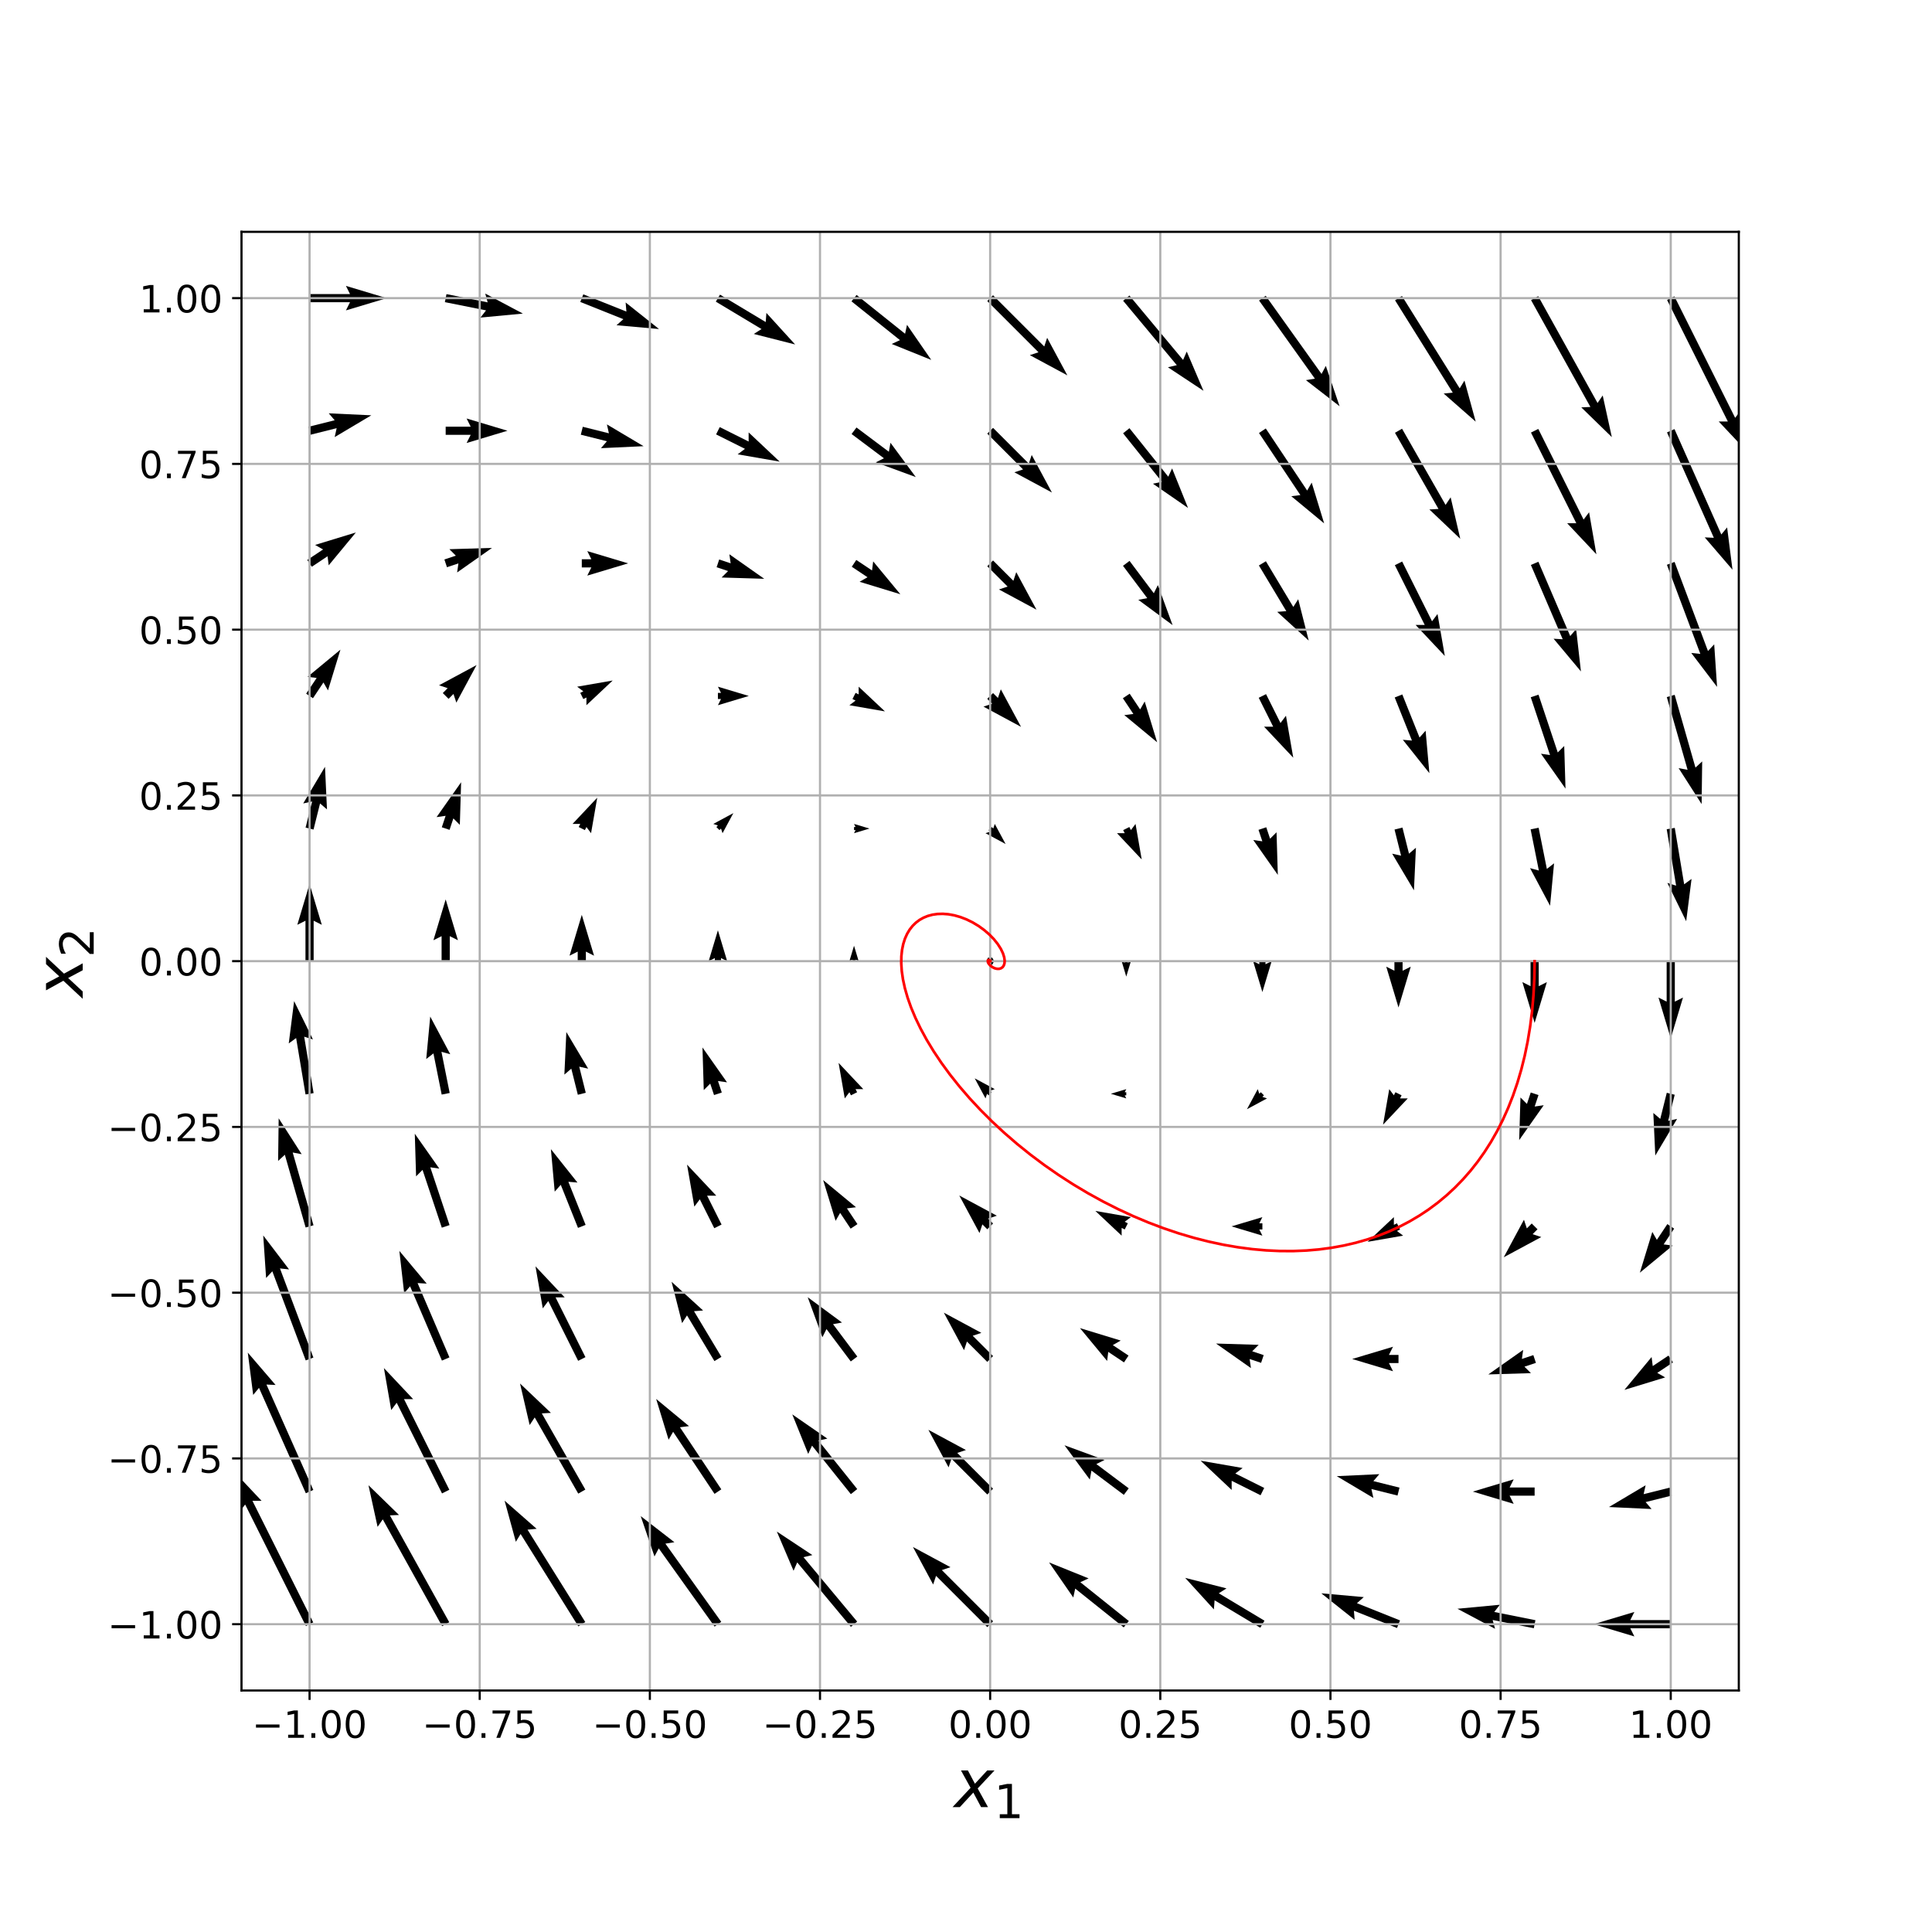 <?xml version="1.0" encoding="utf-8" standalone="no"?>
<!DOCTYPE svg PUBLIC "-//W3C//DTD SVG 1.1//EN"
  "http://www.w3.org/Graphics/SVG/1.1/DTD/svg11.dtd">
<!-- Created with matplotlib (http://matplotlib.org/) -->
<svg height="720pt" version="1.1" viewBox="0 0 720 720" width="720pt" xmlns="http://www.w3.org/2000/svg" xmlns:xlink="http://www.w3.org/1999/xlink">
 <defs>
  <style type="text/css">
*{stroke-linecap:butt;stroke-linejoin:round;}
  </style>
 </defs>
 <g id="figure_1">
  <g id="patch_1">
   <path d="M 0 720 
L 720 720 
L 720 0 
L 0 0 
z
" style="fill:#ffffff;"/>
  </g>
  <g id="axes_1">
   <g id="patch_2">
    <path d="M 90 630 
L 648 630 
L 648 86.4 
L 90 86.4 
z
" style="fill:#ffffff;"/>
   </g>
   <g id="Quiver_1">
    <path clip-path="url(#p0090ec53e7)" d="M 164.761 606.03 
L 142.64 566.212 
L 140.718 569.021 
L 137.318 553.5 
L 148.7 564.586 
L 145.3 564.734 
L 167.421 604.552 
L 164.761 606.03 
"/>
    <path clip-path="url(#p0090ec53e7)" d="M 164.73 556.553 
L 147.837 522.768 
L 145.795 525.49 
L 143.073 509.837 
L 153.962 521.406 
L 150.559 521.406 
L 167.452 555.192 
L 164.73 556.553 
"/>
    <path clip-path="url(#p0090ec53e7)" d="M 164.692 507.054 
L 152.824 479.361 
L 150.626 481.959 
L 148.827 466.173 
L 159.018 478.362 
L 155.621 478.162 
L 167.49 505.855 
L 164.692 507.054 
"/>
    <path clip-path="url(#p0090ec53e7)" d="M 164.647 457.518 
L 157.469 435.984 
L 155.063 438.39 
L 154.582 422.509 
L 163.725 435.503 
L 160.357 435.022 
L 167.535 456.555 
L 164.647 457.518 
"/>
    <path clip-path="url(#p0090ec53e7)" d="M 164.599 407.917 
L 161.53 392.574 
L 158.844 394.664 
L 160.336 378.846 
L 167.798 392.873 
L 164.515 391.978 
L 167.583 407.32 
L 164.599 407.917 
"/>
    <path clip-path="url(#p0090ec53e7)" d="M 164.569 358.2 
L 164.569 348.878 
L 161.525 350.4 
L 166.091 335.182 
L 170.656 350.4 
L 167.613 348.878 
L 167.613 358.2 
L 164.569 358.2 
"/>
    <path clip-path="url(#p0090ec53e7)" d="M 164.647 308.301 
L 166.071 304.031 
L 162.702 304.512 
L 171.845 291.518 
L 171.364 307.399 
L 168.958 304.993 
L 167.535 309.263 
L 164.647 308.301 
"/>
    <path clip-path="url(#p0090ec53e7)" d="M 165.015 258.288 
L 166.839 256.463 
L 163.611 255.387 
L 177.6 247.855 
L 170.067 261.844 
L 168.991 258.615 
L 167.167 260.44 
L 165.015 258.288 
"/>
    <path clip-path="url(#p0090ec53e7)" d="M 165.61 208.502 
L 169.88 207.078 
L 167.473 204.672 
L 183.354 204.191 
L 170.361 213.335 
L 170.842 209.966 
L 166.572 211.389 
L 165.61 208.502 
"/>
    <path clip-path="url(#p0090ec53e7)" d="M 166.091 159.005 
L 175.413 159.005 
L 173.891 155.962 
L 189.109 160.527 
L 173.891 165.093 
L 175.413 162.049 
L 166.091 162.049 
L 166.091 159.005 
"/>
    <path clip-path="url(#p0090ec53e7)" d="M 166.389 109.617 
L 181.732 112.685 
L 180.836 109.402 
L 194.863 116.864 
L 179.045 118.356 
L 181.135 115.67 
L 165.792 112.601 
L 166.389 109.617 
"/>
    <path clip-path="url(#p0090ec53e7)" d="M 215.528 606.097 
L 194.014 571.676 
L 192.24 574.579 
L 188.046 559.255 
L 199.983 569.74 
L 196.595 570.063 
L 218.109 604.484 
L 215.528 606.097 
"/>
    <path clip-path="url(#p0090ec53e7)" d="M 215.497 556.628 
L 199.274 528.238 
L 197.387 531.069 
L 193.8 515.591 
L 205.314 526.539 
L 201.917 526.728 
L 218.139 555.118 
L 215.497 556.628 
"/>
    <path clip-path="url(#p0090ec53e7)" d="M 215.457 507.135 
L 204.319 484.858 
L 202.277 487.581 
L 199.555 471.927 
L 210.444 483.497 
L 207.041 483.497 
L 218.179 505.774 
L 215.457 507.135 
"/>
    <path clip-path="url(#p0090ec53e7)" d="M 215.405 457.602 
L 208.983 441.546 
L 206.722 444.089 
L 205.309 428.264 
L 215.2 440.698 
L 211.809 440.415 
L 218.231 456.471 
L 215.405 457.602 
"/>
    <path clip-path="url(#p0090ec53e7)" d="M 215.342 407.987 
L 212.909 398.257 
L 210.325 400.471 
L 211.064 384.6 
L 219.184 398.257 
L 215.862 397.518 
L 218.295 407.249 
L 215.342 407.987 
"/>
    <path clip-path="url(#p0090ec53e7)" d="M 215.296 358.2 
L 215.296 354.633 
L 212.253 356.155 
L 216.818 340.936 
L 221.384 356.155 
L 218.34 354.633 
L 218.34 358.2 
L 215.296 358.2 
"/>
    <path clip-path="url(#p0090ec53e7)" d="M 215.667 308.206 
L 216.243 307.055 
L 213.365 307.055 
L 222.573 297.273 
L 220.271 310.508 
L 218.545 308.206 
L 217.969 309.357 
L 215.667 308.206 
"/>
    <path clip-path="url(#p0090ec53e7)" d="M 216.243 258.213 
L 217.394 257.637 
L 215.092 255.911 
L 228.327 253.609 
L 218.545 262.816 
L 218.545 259.939 
L 217.394 260.515 
L 216.243 258.213 
"/>
    <path clip-path="url(#p0090ec53e7)" d="M 216.818 208.424 
L 220.385 208.424 
L 218.864 205.38 
L 234.082 209.945 
L 218.864 214.511 
L 220.385 211.467 
L 216.818 211.467 
L 216.818 208.424 
"/>
    <path clip-path="url(#p0090ec53e7)" d="M 217.187 159.051 
L 226.918 161.484 
L 226.18 158.162 
L 239.836 166.282 
L 223.965 167.02 
L 226.18 164.436 
L 216.449 162.004 
L 217.187 159.051 
"/>
    <path clip-path="url(#p0090ec53e7)" d="M 217.383 109.696 
L 233.439 116.118 
L 233.157 112.727 
L 245.591 122.618 
L 229.765 121.205 
L 232.309 118.944 
L 216.253 112.522 
L 217.383 109.696 
"/>
    <path clip-path="url(#p0090ec53e7)" d="M 266.307 606.175 
L 245.495 577.039 
L 243.903 580.046 
L 238.773 565.009 
L 251.333 574.739 
L 247.972 575.27 
L 268.784 604.406 
L 266.307 606.175 
"/>
    <path clip-path="url(#p0090ec53e7)" d="M 266.279 556.717 
L 250.859 533.586 
L 249.17 536.54 
L 244.527 521.346 
L 256.768 531.475 
L 253.391 531.898 
L 268.812 555.029 
L 266.279 556.717 
"/>
    <path clip-path="url(#p0090ec53e7)" d="M 266.241 507.238 
L 256.024 490.209 
L 254.197 493.08 
L 250.282 477.682 
L 262.026 488.383 
L 258.634 488.644 
L 268.85 505.672 
L 266.241 507.238 
"/>
    <path clip-path="url(#p0090ec53e7)" d="M 266.184 457.717 
L 260.8 446.949 
L 258.759 449.672 
L 256.036 434.018 
L 266.926 445.588 
L 263.523 445.588 
L 268.907 456.356 
L 266.184 457.717 
"/>
    <path clip-path="url(#p0090ec53e7)" d="M 266.102 408.099 
L 264.678 403.829 
L 262.272 406.236 
L 261.791 390.355 
L 270.935 403.348 
L 267.566 402.867 
L 268.989 407.137 
L 266.102 408.099 
"/>
    <path clip-path="url(#p0090ec53e7)" d="M 266.395 358.2 
L 266.395 357.049 
L 264.093 358.2 
L 267.545 346.691 
L 270.998 358.2 
L 268.696 357.049 
L 268.696 358.2 
L 266.395 358.2 
"/>
    <path clip-path="url(#p0090ec53e7)" d="M 266.97 308.206 
L 267.545 307.631 
L 265.819 307.055 
L 273.3 303.027 
L 269.272 310.508 
L 268.696 308.782 
L 268.121 309.357 
L 266.97 308.206 
"/>
    <path clip-path="url(#p0090ec53e7)" d="M 267.545 258.213 
L 268.696 258.213 
L 267.545 255.911 
L 279.054 259.364 
L 267.545 262.816 
L 268.696 260.515 
L 267.545 260.515 
L 267.545 258.213 
"/>
    <path clip-path="url(#p0090ec53e7)" d="M 268.027 208.502 
L 272.297 209.925 
L 271.815 206.556 
L 284.809 215.7 
L 268.928 215.219 
L 271.334 212.813 
L 267.064 211.389 
L 268.027 208.502 
"/>
    <path clip-path="url(#p0090ec53e7)" d="M 268.226 159.166 
L 278.994 164.55 
L 278.994 161.147 
L 290.564 172.036 
L 274.91 169.314 
L 277.633 167.272 
L 266.865 161.888 
L 268.226 159.166 
"/>
    <path clip-path="url(#p0090ec53e7)" d="M 268.328 109.804 
L 285.356 120.021 
L 285.617 116.628 
L 296.318 128.373 
L 280.92 124.458 
L 283.791 122.631 
L 266.762 112.414 
L 268.328 109.804 
"/>
    <path clip-path="url(#p0090ec53e7)" d="M 317.104 606.265 
L 297.099 582.26 
L 295.735 585.377 
L 289.5 570.764 
L 302.75 579.532 
L 299.437 580.311 
L 319.442 604.317 
L 317.104 606.265 
"/>
    <path clip-path="url(#p0090ec53e7)" d="M 317.084 556.823 
L 302.622 538.746 
L 301.196 541.836 
L 295.255 527.1 
L 308.326 536.132 
L 304.999 536.845 
L 319.461 554.922 
L 317.084 556.823 
"/>
    <path clip-path="url(#p0090ec53e7)" d="M 317.055 507.368 
L 308.01 495.307 
L 306.488 498.35 
L 301.009 483.436 
L 313.792 492.872 
L 310.444 493.48 
L 319.49 505.541 
L 317.055 507.368 
"/>
    <path clip-path="url(#p0090ec53e7)" d="M 317.006 457.881 
L 313.095 452.013 
L 311.407 454.968 
L 306.764 439.773 
L 319.004 449.903 
L 315.627 450.325 
L 319.539 456.192 
L 317.006 457.881 
"/>
    <path clip-path="url(#p0090ec53e7)" d="M 317.122 408.194 
L 316.546 407.043 
L 314.82 409.345 
L 312.518 396.109 
L 321.725 405.892 
L 318.848 405.892 
L 319.424 407.043 
L 317.122 408.194 
"/>
    <path clip-path="url(#p0090ec53e7)" d="M 317.697 358.2 
L 317.697 357.625 
L 316.546 358.2 
L 318.273 352.445 
L 319.999 358.2 
L 318.848 357.625 
L 318.848 358.2 
L 317.697 358.2 
"/>
    <path clip-path="url(#p0090ec53e7)" d="M 318.273 308.206 
L 318.848 308.206 
L 318.273 307.055 
L 324.027 308.782 
L 318.273 310.508 
L 318.848 309.357 
L 318.273 309.357 
L 318.273 308.206 
"/>
    <path clip-path="url(#p0090ec53e7)" d="M 318.848 258.213 
L 319.999 258.788 
L 319.999 255.911 
L 329.782 265.118 
L 316.546 262.816 
L 318.848 261.09 
L 317.697 260.515 
L 318.848 258.213 
"/>
    <path clip-path="url(#p0090ec53e7)" d="M 319.117 208.679 
L 324.984 212.591 
L 325.406 209.214 
L 335.536 221.454 
L 320.342 216.812 
L 323.296 215.123 
L 317.429 211.212 
L 319.117 208.679 
"/>
    <path clip-path="url(#p0090ec53e7)" d="M 319.186 159.31 
L 331.247 168.356 
L 331.856 165.008 
L 341.291 177.791 
L 326.377 172.312 
L 329.421 170.79 
L 317.36 161.745 
L 319.186 159.31 
"/>
    <path clip-path="url(#p0090ec53e7)" d="M 319.223 109.921 
L 337.301 124.383 
L 338.014 121.055 
L 347.045 134.127 
L 332.31 128.185 
L 335.4 126.759 
L 317.322 112.297 
L 319.223 109.921 
"/>
    <path clip-path="url(#p0090ec53e7)" d="M 367.924 606.367 
L 348.836 587.279 
L 347.76 590.507 
L 340.227 576.518 
L 354.217 584.051 
L 350.988 585.127 
L 370.076 604.215 
L 367.924 606.367 
"/>
    <path clip-path="url(#p0090ec53e7)" d="M 367.924 556.949 
L 354.591 543.616 
L 353.515 546.844 
L 345.982 532.855 
L 359.971 540.387 
L 356.743 541.463 
L 370.076 554.797 
L 367.924 556.949 
"/>
    <path clip-path="url(#p0090ec53e7)" d="M 367.924 507.531 
L 360.345 499.952 
L 359.269 503.18 
L 351.736 489.191 
L 365.726 496.724 
L 362.497 497.8 
L 370.076 505.378 
L 367.924 507.531 
"/>
    <path clip-path="url(#p0090ec53e7)" d="M 367.924 458.112 
L 366.1 456.288 
L 365.024 459.516 
L 357.491 445.527 
L 371.48 453.06 
L 368.252 454.136 
L 370.076 455.96 
L 367.924 458.112 
"/>
    <path clip-path="url(#p0090ec53e7)" d="M 368.425 408.194 
L 367.849 407.618 
L 367.274 409.345 
L 363.245 401.864 
L 370.726 405.892 
L 369 406.467 
L 369.575 407.043 
L 368.425 408.194 
"/>
    <path clip-path="url(#p0090ec53e7)" d="M 370.522 358.2 
L 369.761 356.882 
L 368.239 356.882 
L 367.478 358.2 
L 368.239 359.518 
L 369.761 359.518 
L 370.522 358.2 
L 369.761 356.882 
"/>
    <path clip-path="url(#p0090ec53e7)" d="M 369.575 308.206 
L 370.151 308.782 
L 370.726 307.055 
L 374.755 314.536 
L 367.274 310.508 
L 369 309.933 
L 368.425 309.357 
L 369.575 308.206 
"/>
    <path clip-path="url(#p0090ec53e7)" d="M 370.076 258.288 
L 371.9 260.112 
L 372.976 256.884 
L 380.509 270.873 
L 366.52 263.34 
L 369.748 262.264 
L 367.924 260.44 
L 370.076 258.288 
"/>
    <path clip-path="url(#p0090ec53e7)" d="M 370.076 208.869 
L 377.655 216.448 
L 378.731 213.22 
L 386.264 227.209 
L 372.274 219.676 
L 375.503 218.6 
L 367.924 211.022 
L 370.076 208.869 
"/>
    <path clip-path="url(#p0090ec53e7)" d="M 370.076 159.451 
L 383.409 172.784 
L 384.485 169.556 
L 392.018 183.545 
L 378.029 176.013 
L 381.257 174.937 
L 367.924 161.603 
L 370.076 159.451 
"/>
    <path clip-path="url(#p0090ec53e7)" d="M 370.076 110.033 
L 389.164 129.121 
L 390.24 125.893 
L 397.773 139.882 
L 383.783 132.349 
L 387.012 131.273 
L 367.924 112.185 
L 370.076 110.033 
"/>
    <path clip-path="url(#p0090ec53e7)" d="M 418.777 606.479 
L 400.699 592.017 
L 399.986 595.345 
L 390.955 582.273 
L 405.69 588.215 
L 402.6 589.641 
L 420.678 604.103 
L 418.777 606.479 
"/>
    <path clip-path="url(#p0090ec53e7)" d="M 418.814 557.09 
L 406.753 548.044 
L 406.144 551.392 
L 396.709 538.609 
L 411.623 544.088 
L 408.579 545.61 
L 420.64 554.655 
L 418.814 557.09 
"/>
    <path clip-path="url(#p0090ec53e7)" d="M 418.883 507.721 
L 413.016 503.809 
L 412.594 507.186 
L 402.464 494.946 
L 417.658 499.588 
L 414.704 501.277 
L 420.571 505.188 
L 418.883 507.721 
"/>
    <path clip-path="url(#p0090ec53e7)" d="M 419.152 458.187 
L 418.001 457.612 
L 418.001 460.489 
L 408.218 451.282 
L 421.454 453.584 
L 419.152 455.31 
L 420.303 455.885 
L 419.152 458.187 
"/>
    <path clip-path="url(#p0090ec53e7)" d="M 419.727 408.194 
L 419.152 408.194 
L 419.727 409.345 
L 413.973 407.618 
L 419.727 405.892 
L 419.152 407.043 
L 419.727 407.043 
L 419.727 408.194 
"/>
    <path clip-path="url(#p0090ec53e7)" d="M 420.303 358.2 
L 420.303 358.775 
L 421.454 358.2 
L 419.727 363.955 
L 418.001 358.2 
L 419.152 358.775 
L 419.152 358.2 
L 420.303 358.2 
"/>
    <path clip-path="url(#p0090ec53e7)" d="M 420.878 308.206 
L 421.454 309.357 
L 423.18 307.055 
L 425.482 320.291 
L 416.275 310.508 
L 419.152 310.508 
L 418.576 309.357 
L 420.878 308.206 
"/>
    <path clip-path="url(#p0090ec53e7)" d="M 420.994 258.519 
L 424.905 264.387 
L 426.593 261.432 
L 431.236 276.627 
L 418.996 266.497 
L 422.373 266.075 
L 418.461 260.208 
L 420.994 258.519 
"/>
    <path clip-path="url(#p0090ec53e7)" d="M 420.945 209.032 
L 429.99 221.093 
L 431.512 218.05 
L 436.991 232.964 
L 424.208 223.528 
L 427.556 222.92 
L 418.51 210.859 
L 420.945 209.032 
"/>
    <path clip-path="url(#p0090ec53e7)" d="M 420.916 159.577 
L 435.378 177.654 
L 436.804 174.564 
L 442.745 189.3 
L 429.674 180.268 
L 433.001 179.555 
L 418.539 161.478 
L 420.916 159.577 
"/>
    <path clip-path="url(#p0090ec53e7)" d="M 420.896 110.135 
L 440.901 134.14 
L 442.265 131.023 
L 448.5 145.636 
L 435.25 136.868 
L 438.563 136.089 
L 418.558 112.083 
L 420.896 110.135 
"/>
    <path clip-path="url(#p0090ec53e7)" d="M 469.672 606.596 
L 452.644 596.379 
L 452.383 599.772 
L 441.682 588.027 
L 457.08 591.942 
L 454.209 593.769 
L 471.238 603.986 
L 469.672 606.596 
"/>
    <path clip-path="url(#p0090ec53e7)" d="M 469.774 557.234 
L 459.006 551.85 
L 459.006 555.253 
L 447.436 544.364 
L 463.09 547.086 
L 460.367 549.128 
L 471.135 554.512 
L 469.774 557.234 
"/>
    <path clip-path="url(#p0090ec53e7)" d="M 469.973 507.898 
L 465.703 506.475 
L 466.185 509.844 
L 453.191 500.7 
L 469.072 501.181 
L 466.666 503.587 
L 470.936 505.011 
L 469.973 507.898 
"/>
    <path clip-path="url(#p0090ec53e7)" d="M 470.455 458.187 
L 469.304 458.187 
L 470.455 460.489 
L 458.946 457.036 
L 470.455 453.584 
L 469.304 455.885 
L 470.455 455.885 
L 470.455 458.187 
"/>
    <path clip-path="url(#p0090ec53e7)" d="M 471.03 408.194 
L 470.455 408.769 
L 472.181 409.345 
L 464.7 413.373 
L 468.728 405.892 
L 469.304 407.618 
L 469.879 407.043 
L 471.03 408.194 
"/>
    <path clip-path="url(#p0090ec53e7)" d="M 471.605 358.2 
L 471.605 359.351 
L 473.907 358.2 
L 470.455 369.709 
L 467.002 358.2 
L 469.304 359.351 
L 469.304 358.2 
L 471.605 358.2 
"/>
    <path clip-path="url(#p0090ec53e7)" d="M 471.898 308.301 
L 473.322 312.571 
L 475.728 310.164 
L 476.209 326.045 
L 467.065 313.052 
L 470.434 313.533 
L 469.011 309.263 
L 471.898 308.301 
"/>
    <path clip-path="url(#p0090ec53e7)" d="M 471.816 258.683 
L 477.2 269.451 
L 479.241 266.728 
L 481.964 282.382 
L 471.074 270.812 
L 474.477 270.812 
L 469.093 260.044 
L 471.816 258.683 
"/>
    <path clip-path="url(#p0090ec53e7)" d="M 471.759 209.162 
L 481.976 226.191 
L 483.803 223.32 
L 487.718 238.718 
L 475.974 228.017 
L 479.366 227.756 
L 469.15 210.728 
L 471.759 209.162 
"/>
    <path clip-path="url(#p0090ec53e7)" d="M 471.721 159.683 
L 487.141 182.814 
L 488.83 179.86 
L 493.473 195.054 
L 481.232 184.925 
L 484.609 184.502 
L 469.188 161.371 
L 471.721 159.683 
"/>
    <path clip-path="url(#p0090ec53e7)" d="M 471.693 110.225 
L 492.505 139.361 
L 494.097 136.354 
L 499.227 151.391 
L 486.667 141.661 
L 490.028 141.13 
L 469.216 111.994 
L 471.693 110.225 
"/>
    <path clip-path="url(#p0090ec53e7)" d="M 520.617 606.704 
L 504.561 600.282 
L 504.843 603.673 
L 492.409 593.782 
L 508.235 595.195 
L 505.691 597.456 
L 521.747 603.878 
L 520.617 606.704 
"/>
    <path clip-path="url(#p0090ec53e7)" d="M 520.813 557.349 
L 511.082 554.916 
L 511.82 558.238 
L 498.164 550.118 
L 514.035 549.38 
L 511.82 551.964 
L 521.551 554.396 
L 520.813 557.349 
"/>
    <path clip-path="url(#p0090ec53e7)" d="M 521.182 507.976 
L 517.615 507.976 
L 519.136 511.02 
L 503.918 506.455 
L 519.136 501.889 
L 517.615 504.933 
L 521.182 504.933 
L 521.182 507.976 
"/>
    <path clip-path="url(#p0090ec53e7)" d="M 521.757 458.187 
L 520.606 458.763 
L 522.908 460.489 
L 509.673 462.791 
L 519.455 453.584 
L 519.455 456.461 
L 520.606 455.885 
L 521.757 458.187 
"/>
    <path clip-path="url(#p0090ec53e7)" d="M 522.333 408.194 
L 521.757 409.345 
L 524.635 409.345 
L 515.427 419.127 
L 517.729 405.892 
L 519.455 408.194 
L 520.031 407.043 
L 522.333 408.194 
"/>
    <path clip-path="url(#p0090ec53e7)" d="M 522.704 358.2 
L 522.704 361.767 
L 525.747 360.245 
L 521.182 375.464 
L 516.616 360.245 
L 519.66 361.767 
L 519.66 358.2 
L 522.704 358.2 
"/>
    <path clip-path="url(#p0090ec53e7)" d="M 522.658 308.413 
L 525.091 318.143 
L 527.675 315.929 
L 526.936 331.8 
L 518.816 318.143 
L 522.138 318.882 
L 519.705 309.151 
L 522.658 308.413 
"/>
    <path clip-path="url(#p0090ec53e7)" d="M 522.595 258.798 
L 529.017 274.854 
L 531.278 272.311 
L 532.691 288.136 
L 522.8 275.702 
L 526.191 275.985 
L 519.769 259.929 
L 522.595 258.798 
"/>
    <path clip-path="url(#p0090ec53e7)" d="M 522.543 209.265 
L 533.681 231.542 
L 535.723 228.819 
L 538.445 244.473 
L 527.556 232.903 
L 530.959 232.903 
L 519.821 210.626 
L 522.543 209.265 
"/>
    <path clip-path="url(#p0090ec53e7)" d="M 522.503 159.772 
L 538.726 188.162 
L 540.613 185.331 
L 544.2 200.809 
L 532.686 189.861 
L 536.083 189.672 
L 519.861 161.282 
L 522.503 159.772 
"/>
    <path clip-path="url(#p0090ec53e7)" d="M 522.472 110.303 
L 543.986 144.724 
L 545.76 141.821 
L 549.954 157.145 
L 538.017 146.66 
L 541.405 146.337 
L 519.891 111.916 
L 522.472 110.303 
"/>
    <path clip-path="url(#p0090ec53e7)" d="M 571.611 606.783 
L 556.268 603.715 
L 557.164 606.998 
L 543.137 599.536 
L 558.955 598.044 
L 556.865 600.73 
L 572.208 603.799 
L 571.611 606.783 
"/>
    <path clip-path="url(#p0090ec53e7)" d="M 571.909 557.395 
L 562.587 557.395 
L 564.109 560.438 
L 548.891 555.873 
L 564.109 551.307 
L 562.587 554.351 
L 571.909 554.351 
L 571.909 557.395 
"/>
    <path clip-path="url(#p0090ec53e7)" d="M 572.39 507.898 
L 568.12 509.322 
L 570.527 511.728 
L 554.646 512.209 
L 567.639 503.065 
L 567.158 506.434 
L 571.428 505.011 
L 572.39 507.898 
"/>
    <path clip-path="url(#p0090ec53e7)" d="M 572.985 458.112 
L 571.161 459.937 
L 574.389 461.013 
L 560.4 468.545 
L 567.933 454.556 
L 569.009 457.785 
L 570.833 455.96 
L 572.985 458.112 
"/>
    <path clip-path="url(#p0090ec53e7)" d="M 573.353 408.099 
L 571.929 412.369 
L 575.298 411.888 
L 566.155 424.882 
L 566.636 409.001 
L 569.042 411.407 
L 570.465 407.137 
L 573.353 408.099 
"/>
    <path clip-path="url(#p0090ec53e7)" d="M 573.431 358.2 
L 573.431 367.522 
L 576.475 366 
L 571.909 381.218 
L 567.344 366 
L 570.387 367.522 
L 570.387 358.2 
L 573.431 358.2 
"/>
    <path clip-path="url(#p0090ec53e7)" d="M 573.401 308.483 
L 576.47 323.826 
L 579.156 321.736 
L 577.664 337.554 
L 570.202 323.527 
L 573.485 324.422 
L 570.417 309.08 
L 573.401 308.483 
"/>
    <path clip-path="url(#p0090ec53e7)" d="M 573.353 258.882 
L 580.531 280.416 
L 582.937 278.01 
L 583.418 293.891 
L 574.275 280.897 
L 577.643 281.378 
L 570.465 259.845 
L 573.353 258.882 
"/>
    <path clip-path="url(#p0090ec53e7)" d="M 573.308 209.346 
L 585.176 237.039 
L 587.374 234.441 
L 589.173 250.227 
L 578.982 238.038 
L 582.379 238.238 
L 570.51 210.545 
L 573.308 209.346 
"/>
    <path clip-path="url(#p0090ec53e7)" d="M 573.27 159.847 
L 590.163 193.632 
L 592.205 190.91 
L 594.927 206.563 
L 584.038 194.994 
L 587.441 194.994 
L 570.548 161.208 
L 573.27 159.847 
"/>
    <path clip-path="url(#p0090ec53e7)" d="M 573.239 110.37 
L 595.36 150.188 
L 597.282 147.379 
L 600.682 162.9 
L 589.3 151.814 
L 592.7 151.666 
L 570.579 111.848 
L 573.239 110.37 
"/>
    <path clip-path="url(#p0090ec53e7)" d="M 622.636 606.813 
L 607.56 606.813 
L 609.082 609.856 
L 593.864 605.291 
L 609.082 600.725 
L 607.56 603.769 
L 622.636 603.769 
L 622.636 606.813 
"/>
    <path clip-path="url(#p0090ec53e7)" d="M 623.005 557.349 
L 613.275 559.782 
L 615.489 562.365 
L 599.618 561.627 
L 613.275 553.507 
L 612.537 556.829 
L 622.267 554.396 
L 623.005 557.349 
"/>
    <path clip-path="url(#p0090ec53e7)" d="M 623.481 507.721 
L 617.613 511.632 
L 620.568 513.321 
L 605.373 517.964 
L 615.503 505.723 
L 615.925 509.1 
L 621.792 505.188 
L 623.481 507.721 
"/>
    <path clip-path="url(#p0090ec53e7)" d="M 623.903 457.881 
L 619.991 463.748 
L 623.368 464.17 
L 611.127 474.3 
L 615.77 459.105 
L 617.458 462.06 
L 621.37 456.192 
L 623.903 457.881 
"/>
    <path clip-path="url(#p0090ec53e7)" d="M 624.113 407.987 
L 621.68 417.718 
L 625.002 416.98 
L 616.882 430.636 
L 616.144 414.765 
L 618.727 416.98 
L 621.16 407.249 
L 624.113 407.987 
"/>
    <path clip-path="url(#p0090ec53e7)" d="M 624.158 358.2 
L 624.158 373.276 
L 627.202 371.754 
L 622.636 386.973 
L 618.071 371.754 
L 621.115 373.276 
L 621.115 358.2 
L 624.158 358.2 
"/>
    <path clip-path="url(#p0090ec53e7)" d="M 624.137 308.532 
L 627.64 329.549 
L 630.392 327.547 
L 628.391 343.309 
L 621.386 329.048 
L 624.638 330.049 
L 621.135 309.032 
L 624.137 308.532 
"/>
    <path clip-path="url(#p0090ec53e7)" d="M 624.1 258.946 
L 631.846 286.058 
L 634.354 283.758 
L 634.145 299.645 
L 625.575 286.267 
L 628.919 286.894 
L 621.173 259.782 
L 624.1 258.946 
"/>
    <path clip-path="url(#p0090ec53e7)" d="M 624.061 209.411 
L 636.516 242.623 
L 638.831 240.129 
L 639.9 255.982 
L 630.282 243.335 
L 633.666 243.692 
L 621.211 210.48 
L 624.061 209.411 
"/>
    <path clip-path="url(#p0090ec53e7)" d="M 624.027 159.909 
L 641.482 199.184 
L 643.646 196.557 
L 645.654 212.318 
L 635.302 200.266 
L 638.701 200.42 
L 621.246 161.145 
L 624.027 159.909 
"/>
    <path clip-path="url(#p0090ec53e7)" d="M 623.998 110.429 
L 646.645 155.723 
L 648.687 153.001 
L 651.409 168.654 
L 640.52 157.084 
L 643.923 157.084 
L 621.275 111.79 
L 623.998 110.429 
"/>
    <path clip-path="url(#p0090ec53e7)" d="M 114.002 605.971 
L 91.355 560.677 
L 89.313 563.399 
L 86.591 547.746 
L 97.48 559.316 
L 94.077 559.316 
L 116.725 604.61 
L 114.002 605.971 
"/>
    <path clip-path="url(#p0090ec53e7)" d="M 113.973 556.491 
L 96.518 517.216 
L 94.354 519.843 
L 92.346 504.082 
L 102.698 516.134 
L 99.299 515.98 
L 116.754 555.255 
L 113.973 556.491 
"/>
    <path clip-path="url(#p0090ec53e7)" d="M 113.939 506.989 
L 101.484 473.777 
L 99.169 476.271 
L 98.1 460.418 
L 107.718 473.065 
L 104.334 472.708 
L 116.789 505.92 
L 113.939 506.989 
"/>
    <path clip-path="url(#p0090ec53e7)" d="M 113.9 457.454 
L 106.154 430.342 
L 103.646 432.642 
L 103.855 416.755 
L 112.425 430.133 
L 109.081 429.506 
L 116.827 456.618 
L 113.9 457.454 
"/>
    <path clip-path="url(#p0090ec53e7)" d="M 113.863 407.868 
L 110.36 386.851 
L 107.608 388.853 
L 109.609 373.091 
L 116.614 387.352 
L 113.362 386.351 
L 116.865 407.368 
L 113.863 407.868 
"/>
    <path clip-path="url(#p0090ec53e7)" d="M 113.842 358.2 
L 113.842 343.124 
L 110.798 344.646 
L 115.364 329.427 
L 119.929 344.646 
L 116.885 343.124 
L 116.885 358.2 
L 113.842 358.2 
"/>
    <path clip-path="url(#p0090ec53e7)" d="M 113.887 308.413 
L 116.32 298.682 
L 112.998 299.42 
L 121.118 285.764 
L 121.856 301.635 
L 119.273 299.42 
L 116.84 309.151 
L 113.887 308.413 
"/>
    <path clip-path="url(#p0090ec53e7)" d="M 114.097 258.519 
L 118.009 252.652 
L 114.632 252.23 
L 126.873 242.1 
L 122.23 257.295 
L 120.542 254.34 
L 116.63 260.208 
L 114.097 258.519 
"/>
    <path clip-path="url(#p0090ec53e7)" d="M 114.519 208.679 
L 120.387 204.768 
L 117.432 203.079 
L 132.627 198.436 
L 122.497 210.677 
L 122.075 207.3 
L 116.208 211.212 
L 114.519 208.679 
"/>
    <path clip-path="url(#p0090ec53e7)" d="M 114.995 159.051 
L 124.725 156.618 
L 122.511 154.035 
L 138.382 154.773 
L 124.725 162.893 
L 125.463 159.571 
L 115.733 162.004 
L 114.995 159.051 
"/>
    <path clip-path="url(#p0090ec53e7)" d="M 115.364 109.587 
L 130.44 109.587 
L 128.918 106.544 
L 144.136 111.109 
L 128.918 115.675 
L 130.44 112.631 
L 115.364 112.631 
L 115.364 109.587 
"/>
   </g>
   <g id="matplotlib.axis_1">
    <g id="xtick_1">
     <g id="line2d_1">
      <path clip-path="url(#p0090ec53e7)" d="M 115.364 630 
L 115.364 86.4 
" style="fill:none;stroke:#b0b0b0;stroke-linecap:square;stroke-width:0.8;"/>
     </g>
     <g id="line2d_2">
      <defs>
       <path d="M 0 0 
L 0 3.5 
" id="mfc622a5b0f" style="stroke:#000000;stroke-width:0.8;"/>
      </defs>
      <g>
       <use style="stroke:#000000;stroke-width:0.8;" x="115.364" xlink:href="#mfc622a5b0f" y="630"/>
      </g>
     </g>
     <g id="text_1">
      <!-- −1.00 -->
      <defs>
       <path d="M 10.594 35.5 
L 73.188 35.5 
L 73.188 27.203 
L 10.594 27.203 
z
" id="DejaVuSans-2212"/>
       <path d="M 12.406 8.297 
L 28.516 8.297 
L 28.516 63.922 
L 10.984 60.406 
L 10.984 69.391 
L 28.422 72.906 
L 38.281 72.906 
L 38.281 8.297 
L 54.391 8.297 
L 54.391 0 
L 12.406 0 
z
" id="DejaVuSans-31"/>
       <path d="M 10.688 12.406 
L 21 12.406 
L 21 0 
L 10.688 0 
z
" id="DejaVuSans-2e"/>
       <path d="M 31.781 66.406 
Q 24.172 66.406 20.328 58.906 
Q 16.5 51.422 16.5 36.375 
Q 16.5 21.391 20.328 13.891 
Q 24.172 6.391 31.781 6.391 
Q 39.453 6.391 43.281 13.891 
Q 47.125 21.391 47.125 36.375 
Q 47.125 51.422 43.281 58.906 
Q 39.453 66.406 31.781 66.406 
z
M 31.781 74.219 
Q 44.047 74.219 50.516 64.516 
Q 56.984 54.828 56.984 36.375 
Q 56.984 17.969 50.516 8.266 
Q 44.047 -1.422 31.781 -1.422 
Q 19.531 -1.422 13.062 8.266 
Q 6.594 17.969 6.594 36.375 
Q 6.594 54.828 13.062 64.516 
Q 19.531 74.219 31.781 74.219 
z
" id="DejaVuSans-30"/>
      </defs>
      <g transform="translate(93.912 647.638)scale(0.14 -0.14)">
       <use xlink:href="#DejaVuSans-2212"/>
       <use x="83.789" xlink:href="#DejaVuSans-31"/>
       <use x="147.412" xlink:href="#DejaVuSans-2e"/>
       <use x="179.199" xlink:href="#DejaVuSans-30"/>
       <use x="242.822" xlink:href="#DejaVuSans-30"/>
      </g>
     </g>
    </g>
    <g id="xtick_2">
     <g id="line2d_3">
      <path clip-path="url(#p0090ec53e7)" d="M 178.773 630 
L 178.773 86.4 
" style="fill:none;stroke:#b0b0b0;stroke-linecap:square;stroke-width:0.8;"/>
     </g>
     <g id="line2d_4">
      <g>
       <use style="stroke:#000000;stroke-width:0.8;" x="178.773" xlink:href="#mfc622a5b0f" y="630"/>
      </g>
     </g>
     <g id="text_2">
      <!-- −0.75 -->
      <defs>
       <path d="M 8.203 72.906 
L 55.078 72.906 
L 55.078 68.703 
L 28.609 0 
L 18.312 0 
L 43.219 64.594 
L 8.203 64.594 
z
" id="DejaVuSans-37"/>
       <path d="M 10.797 72.906 
L 49.516 72.906 
L 49.516 64.594 
L 19.828 64.594 
L 19.828 46.734 
Q 21.969 47.469 24.109 47.828 
Q 26.266 48.188 28.422 48.188 
Q 40.625 48.188 47.75 41.5 
Q 54.891 34.812 54.891 23.391 
Q 54.891 11.625 47.562 5.094 
Q 40.234 -1.422 26.906 -1.422 
Q 22.312 -1.422 17.547 -0.641 
Q 12.797 0.141 7.719 1.703 
L 7.719 11.625 
Q 12.109 9.234 16.797 8.062 
Q 21.484 6.891 26.703 6.891 
Q 35.156 6.891 40.078 11.328 
Q 45.016 15.766 45.016 23.391 
Q 45.016 31 40.078 35.438 
Q 35.156 39.891 26.703 39.891 
Q 22.75 39.891 18.812 39.016 
Q 14.891 38.141 10.797 36.281 
z
" id="DejaVuSans-35"/>
      </defs>
      <g transform="translate(157.321 647.638)scale(0.14 -0.14)">
       <use xlink:href="#DejaVuSans-2212"/>
       <use x="83.789" xlink:href="#DejaVuSans-30"/>
       <use x="147.412" xlink:href="#DejaVuSans-2e"/>
       <use x="179.199" xlink:href="#DejaVuSans-37"/>
       <use x="242.822" xlink:href="#DejaVuSans-35"/>
      </g>
     </g>
    </g>
    <g id="xtick_3">
     <g id="line2d_5">
      <path clip-path="url(#p0090ec53e7)" d="M 242.182 630 
L 242.182 86.4 
" style="fill:none;stroke:#b0b0b0;stroke-linecap:square;stroke-width:0.8;"/>
     </g>
     <g id="line2d_6">
      <g>
       <use style="stroke:#000000;stroke-width:0.8;" x="242.182" xlink:href="#mfc622a5b0f" y="630"/>
      </g>
     </g>
     <g id="text_3">
      <!-- −0.50 -->
      <g transform="translate(220.73 647.638)scale(0.14 -0.14)">
       <use xlink:href="#DejaVuSans-2212"/>
       <use x="83.789" xlink:href="#DejaVuSans-30"/>
       <use x="147.412" xlink:href="#DejaVuSans-2e"/>
       <use x="179.199" xlink:href="#DejaVuSans-35"/>
       <use x="242.822" xlink:href="#DejaVuSans-30"/>
      </g>
     </g>
    </g>
    <g id="xtick_4">
     <g id="line2d_7">
      <path clip-path="url(#p0090ec53e7)" d="M 305.591 630 
L 305.591 86.4 
" style="fill:none;stroke:#b0b0b0;stroke-linecap:square;stroke-width:0.8;"/>
     </g>
     <g id="line2d_8">
      <g>
       <use style="stroke:#000000;stroke-width:0.8;" x="305.591" xlink:href="#mfc622a5b0f" y="630"/>
      </g>
     </g>
     <g id="text_4">
      <!-- −0.25 -->
      <defs>
       <path d="M 19.188 8.297 
L 53.609 8.297 
L 53.609 0 
L 7.328 0 
L 7.328 8.297 
Q 12.938 14.109 22.625 23.891 
Q 32.328 33.688 34.812 36.531 
Q 39.547 41.844 41.422 45.531 
Q 43.312 49.219 43.312 52.781 
Q 43.312 58.594 39.234 62.25 
Q 35.156 65.922 28.609 65.922 
Q 23.969 65.922 18.812 64.312 
Q 13.672 62.703 7.812 59.422 
L 7.812 69.391 
Q 13.766 71.781 18.938 73 
Q 24.125 74.219 28.422 74.219 
Q 39.75 74.219 46.484 68.547 
Q 53.219 62.891 53.219 53.422 
Q 53.219 48.922 51.531 44.891 
Q 49.859 40.875 45.406 35.406 
Q 44.188 33.984 37.641 27.219 
Q 31.109 20.453 19.188 8.297 
z
" id="DejaVuSans-32"/>
      </defs>
      <g transform="translate(284.139 647.638)scale(0.14 -0.14)">
       <use xlink:href="#DejaVuSans-2212"/>
       <use x="83.789" xlink:href="#DejaVuSans-30"/>
       <use x="147.412" xlink:href="#DejaVuSans-2e"/>
       <use x="179.199" xlink:href="#DejaVuSans-32"/>
       <use x="242.822" xlink:href="#DejaVuSans-35"/>
      </g>
     </g>
    </g>
    <g id="xtick_5">
     <g id="line2d_9">
      <path clip-path="url(#p0090ec53e7)" d="M 369 630 
L 369 86.4 
" style="fill:none;stroke:#b0b0b0;stroke-linecap:square;stroke-width:0.8;"/>
     </g>
     <g id="line2d_10">
      <g>
       <use style="stroke:#000000;stroke-width:0.8;" x="369" xlink:href="#mfc622a5b0f" y="630"/>
      </g>
     </g>
     <g id="text_5">
      <!-- 0.00 -->
      <g transform="translate(353.414 647.638)scale(0.14 -0.14)">
       <use xlink:href="#DejaVuSans-30"/>
       <use x="63.623" xlink:href="#DejaVuSans-2e"/>
       <use x="95.41" xlink:href="#DejaVuSans-30"/>
       <use x="159.033" xlink:href="#DejaVuSans-30"/>
      </g>
     </g>
    </g>
    <g id="xtick_6">
     <g id="line2d_11">
      <path clip-path="url(#p0090ec53e7)" d="M 432.409 630 
L 432.409 86.4 
" style="fill:none;stroke:#b0b0b0;stroke-linecap:square;stroke-width:0.8;"/>
     </g>
     <g id="line2d_12">
      <g>
       <use style="stroke:#000000;stroke-width:0.8;" x="432.409" xlink:href="#mfc622a5b0f" y="630"/>
      </g>
     </g>
     <g id="text_6">
      <!-- 0.25 -->
      <g transform="translate(416.823 647.638)scale(0.14 -0.14)">
       <use xlink:href="#DejaVuSans-30"/>
       <use x="63.623" xlink:href="#DejaVuSans-2e"/>
       <use x="95.41" xlink:href="#DejaVuSans-32"/>
       <use x="159.033" xlink:href="#DejaVuSans-35"/>
      </g>
     </g>
    </g>
    <g id="xtick_7">
     <g id="line2d_13">
      <path clip-path="url(#p0090ec53e7)" d="M 495.818 630 
L 495.818 86.4 
" style="fill:none;stroke:#b0b0b0;stroke-linecap:square;stroke-width:0.8;"/>
     </g>
     <g id="line2d_14">
      <g>
       <use style="stroke:#000000;stroke-width:0.8;" x="495.818" xlink:href="#mfc622a5b0f" y="630"/>
      </g>
     </g>
     <g id="text_7">
      <!-- 0.50 -->
      <g transform="translate(480.232 647.638)scale(0.14 -0.14)">
       <use xlink:href="#DejaVuSans-30"/>
       <use x="63.623" xlink:href="#DejaVuSans-2e"/>
       <use x="95.41" xlink:href="#DejaVuSans-35"/>
       <use x="159.033" xlink:href="#DejaVuSans-30"/>
      </g>
     </g>
    </g>
    <g id="xtick_8">
     <g id="line2d_15">
      <path clip-path="url(#p0090ec53e7)" d="M 559.227 630 
L 559.227 86.4 
" style="fill:none;stroke:#b0b0b0;stroke-linecap:square;stroke-width:0.8;"/>
     </g>
     <g id="line2d_16">
      <g>
       <use style="stroke:#000000;stroke-width:0.8;" x="559.227" xlink:href="#mfc622a5b0f" y="630"/>
      </g>
     </g>
     <g id="text_8">
      <!-- 0.75 -->
      <g transform="translate(543.641 647.638)scale(0.14 -0.14)">
       <use xlink:href="#DejaVuSans-30"/>
       <use x="63.623" xlink:href="#DejaVuSans-2e"/>
       <use x="95.41" xlink:href="#DejaVuSans-37"/>
       <use x="159.033" xlink:href="#DejaVuSans-35"/>
      </g>
     </g>
    </g>
    <g id="xtick_9">
     <g id="line2d_17">
      <path clip-path="url(#p0090ec53e7)" d="M 622.636 630 
L 622.636 86.4 
" style="fill:none;stroke:#b0b0b0;stroke-linecap:square;stroke-width:0.8;"/>
     </g>
     <g id="line2d_18">
      <g>
       <use style="stroke:#000000;stroke-width:0.8;" x="622.636" xlink:href="#mfc622a5b0f" y="630"/>
      </g>
     </g>
     <g id="text_9">
      <!-- 1.00 -->
      <g transform="translate(607.05 647.638)scale(0.14 -0.14)">
       <use xlink:href="#DejaVuSans-31"/>
       <use x="63.623" xlink:href="#DejaVuSans-2e"/>
       <use x="95.41" xlink:href="#DejaVuSans-30"/>
       <use x="159.033" xlink:href="#DejaVuSans-30"/>
      </g>
     </g>
    </g>
    <g id="text_10">
     <!-- $x_1$ -->
     <defs>
      <path d="M 60.016 54.688 
L 34.906 27.875 
L 50.297 0 
L 39.984 0 
L 28.422 21.688 
L 8.297 0 
L -2.594 0 
L 24.312 28.812 
L 10.016 54.688 
L 20.312 54.688 
L 30.812 34.906 
L 49.125 54.688 
z
" id="DejaVuSans-Oblique-78"/>
     </defs>
     <g transform="translate(355.625 673.545)scale(0.25 -0.25)">
      <use transform="translate(0 0.312)" xlink:href="#DejaVuSans-Oblique-78"/>
      <use transform="translate(59.18 -16.094)scale(0.7)" xlink:href="#DejaVuSans-31"/>
     </g>
    </g>
   </g>
   <g id="matplotlib.axis_2">
    <g id="ytick_1">
     <g id="line2d_19">
      <path clip-path="url(#p0090ec53e7)" d="M 90 605.291 
L 648 605.291 
" style="fill:none;stroke:#b0b0b0;stroke-linecap:square;stroke-width:0.8;"/>
     </g>
     <g id="line2d_20">
      <defs>
       <path d="M 0 0 
L -3.5 0 
" id="m9bdf543d1d" style="stroke:#000000;stroke-width:0.8;"/>
      </defs>
      <g>
       <use style="stroke:#000000;stroke-width:0.8;" x="90" xlink:href="#m9bdf543d1d" y="605.291"/>
      </g>
     </g>
     <g id="text_11">
      <!-- −1.00 -->
      <g transform="translate(40.097 610.61)scale(0.14 -0.14)">
       <use xlink:href="#DejaVuSans-2212"/>
       <use x="83.789" xlink:href="#DejaVuSans-31"/>
       <use x="147.412" xlink:href="#DejaVuSans-2e"/>
       <use x="179.199" xlink:href="#DejaVuSans-30"/>
       <use x="242.822" xlink:href="#DejaVuSans-30"/>
      </g>
     </g>
    </g>
    <g id="ytick_2">
     <g id="line2d_21">
      <path clip-path="url(#p0090ec53e7)" d="M 90 543.518 
L 648 543.518 
" style="fill:none;stroke:#b0b0b0;stroke-linecap:square;stroke-width:0.8;"/>
     </g>
     <g id="line2d_22">
      <g>
       <use style="stroke:#000000;stroke-width:0.8;" x="90" xlink:href="#m9bdf543d1d" y="543.518"/>
      </g>
     </g>
     <g id="text_12">
      <!-- −0.75 -->
      <g transform="translate(40.097 548.837)scale(0.14 -0.14)">
       <use xlink:href="#DejaVuSans-2212"/>
       <use x="83.789" xlink:href="#DejaVuSans-30"/>
       <use x="147.412" xlink:href="#DejaVuSans-2e"/>
       <use x="179.199" xlink:href="#DejaVuSans-37"/>
       <use x="242.822" xlink:href="#DejaVuSans-35"/>
      </g>
     </g>
    </g>
    <g id="ytick_3">
     <g id="line2d_23">
      <path clip-path="url(#p0090ec53e7)" d="M 90 481.745 
L 648 481.745 
" style="fill:none;stroke:#b0b0b0;stroke-linecap:square;stroke-width:0.8;"/>
     </g>
     <g id="line2d_24">
      <g>
       <use style="stroke:#000000;stroke-width:0.8;" x="90" xlink:href="#m9bdf543d1d" y="481.745"/>
      </g>
     </g>
     <g id="text_13">
      <!-- −0.50 -->
      <g transform="translate(40.097 487.064)scale(0.14 -0.14)">
       <use xlink:href="#DejaVuSans-2212"/>
       <use x="83.789" xlink:href="#DejaVuSans-30"/>
       <use x="147.412" xlink:href="#DejaVuSans-2e"/>
       <use x="179.199" xlink:href="#DejaVuSans-35"/>
       <use x="242.822" xlink:href="#DejaVuSans-30"/>
      </g>
     </g>
    </g>
    <g id="ytick_4">
     <g id="line2d_25">
      <path clip-path="url(#p0090ec53e7)" d="M 90 419.973 
L 648 419.973 
" style="fill:none;stroke:#b0b0b0;stroke-linecap:square;stroke-width:0.8;"/>
     </g>
     <g id="line2d_26">
      <g>
       <use style="stroke:#000000;stroke-width:0.8;" x="90" xlink:href="#m9bdf543d1d" y="419.973"/>
      </g>
     </g>
     <g id="text_14">
      <!-- −0.25 -->
      <g transform="translate(40.097 425.292)scale(0.14 -0.14)">
       <use xlink:href="#DejaVuSans-2212"/>
       <use x="83.789" xlink:href="#DejaVuSans-30"/>
       <use x="147.412" xlink:href="#DejaVuSans-2e"/>
       <use x="179.199" xlink:href="#DejaVuSans-32"/>
       <use x="242.822" xlink:href="#DejaVuSans-35"/>
      </g>
     </g>
    </g>
    <g id="ytick_5">
     <g id="line2d_27">
      <path clip-path="url(#p0090ec53e7)" d="M 90 358.2 
L 648 358.2 
" style="fill:none;stroke:#b0b0b0;stroke-linecap:square;stroke-width:0.8;"/>
     </g>
     <g id="line2d_28">
      <g>
       <use style="stroke:#000000;stroke-width:0.8;" x="90" xlink:href="#m9bdf543d1d" y="358.2"/>
      </g>
     </g>
     <g id="text_15">
      <!-- 0.00 -->
      <g transform="translate(51.828 363.519)scale(0.14 -0.14)">
       <use xlink:href="#DejaVuSans-30"/>
       <use x="63.623" xlink:href="#DejaVuSans-2e"/>
       <use x="95.41" xlink:href="#DejaVuSans-30"/>
       <use x="159.033" xlink:href="#DejaVuSans-30"/>
      </g>
     </g>
    </g>
    <g id="ytick_6">
     <g id="line2d_29">
      <path clip-path="url(#p0090ec53e7)" d="M 90 296.427 
L 648 296.427 
" style="fill:none;stroke:#b0b0b0;stroke-linecap:square;stroke-width:0.8;"/>
     </g>
     <g id="line2d_30">
      <g>
       <use style="stroke:#000000;stroke-width:0.8;" x="90" xlink:href="#m9bdf543d1d" y="296.427"/>
      </g>
     </g>
     <g id="text_16">
      <!-- 0.25 -->
      <g transform="translate(51.828 301.746)scale(0.14 -0.14)">
       <use xlink:href="#DejaVuSans-30"/>
       <use x="63.623" xlink:href="#DejaVuSans-2e"/>
       <use x="95.41" xlink:href="#DejaVuSans-32"/>
       <use x="159.033" xlink:href="#DejaVuSans-35"/>
      </g>
     </g>
    </g>
    <g id="ytick_7">
     <g id="line2d_31">
      <path clip-path="url(#p0090ec53e7)" d="M 90 234.655 
L 648 234.655 
" style="fill:none;stroke:#b0b0b0;stroke-linecap:square;stroke-width:0.8;"/>
     </g>
     <g id="line2d_32">
      <g>
       <use style="stroke:#000000;stroke-width:0.8;" x="90" xlink:href="#m9bdf543d1d" y="234.655"/>
      </g>
     </g>
     <g id="text_17">
      <!-- 0.50 -->
      <g transform="translate(51.828 239.973)scale(0.14 -0.14)">
       <use xlink:href="#DejaVuSans-30"/>
       <use x="63.623" xlink:href="#DejaVuSans-2e"/>
       <use x="95.41" xlink:href="#DejaVuSans-35"/>
       <use x="159.033" xlink:href="#DejaVuSans-30"/>
      </g>
     </g>
    </g>
    <g id="ytick_8">
     <g id="line2d_33">
      <path clip-path="url(#p0090ec53e7)" d="M 90 172.882 
L 648 172.882 
" style="fill:none;stroke:#b0b0b0;stroke-linecap:square;stroke-width:0.8;"/>
     </g>
     <g id="line2d_34">
      <g>
       <use style="stroke:#000000;stroke-width:0.8;" x="90" xlink:href="#m9bdf543d1d" y="172.882"/>
      </g>
     </g>
     <g id="text_18">
      <!-- 0.75 -->
      <g transform="translate(51.828 178.201)scale(0.14 -0.14)">
       <use xlink:href="#DejaVuSans-30"/>
       <use x="63.623" xlink:href="#DejaVuSans-2e"/>
       <use x="95.41" xlink:href="#DejaVuSans-37"/>
       <use x="159.033" xlink:href="#DejaVuSans-35"/>
      </g>
     </g>
    </g>
    <g id="ytick_9">
     <g id="line2d_35">
      <path clip-path="url(#p0090ec53e7)" d="M 90 111.109 
L 648 111.109 
" style="fill:none;stroke:#b0b0b0;stroke-linecap:square;stroke-width:0.8;"/>
     </g>
     <g id="line2d_36">
      <g>
       <use style="stroke:#000000;stroke-width:0.8;" x="90" xlink:href="#m9bdf543d1d" y="111.109"/>
      </g>
     </g>
     <g id="text_19">
      <!-- 1.00 -->
      <g transform="translate(51.828 116.428)scale(0.14 -0.14)">
       <use xlink:href="#DejaVuSans-31"/>
       <use x="63.623" xlink:href="#DejaVuSans-2e"/>
       <use x="95.41" xlink:href="#DejaVuSans-30"/>
       <use x="159.033" xlink:href="#DejaVuSans-30"/>
      </g>
     </g>
    </g>
    <g id="text_20">
     <!-- $x_2$ -->
     <g transform="translate(30.897 371.575)rotate(-90)scale(0.25 -0.25)">
      <use transform="translate(0 0.312)" xlink:href="#DejaVuSans-Oblique-78"/>
      <use transform="translate(59.18 -16.094)scale(0.7)" xlink:href="#DejaVuSans-32"/>
     </g>
    </g>
   </g>
   <g id="line2d_37">
    <path clip-path="url(#p0090ec53e7)" d="M 571.909 358.2 
L 571.803 364.619 
L 571.483 370.823 
L 570.957 376.811 
L 570.231 382.586 
L 569.313 388.147 
L 568.21 393.496 
L 566.929 398.633 
L 565.478 403.56 
L 563.863 408.279 
L 562.036 412.925 
L 560.051 417.353 
L 557.914 421.565 
L 555.635 425.565 
L 553.219 429.355 
L 550.674 432.938 
L 548.008 436.315 
L 545.144 439.581 
L 542.166 442.637 
L 539.082 445.487 
L 535.807 448.206 
L 532.435 450.714 
L 528.975 453.015 
L 525.333 455.171 
L 521.613 457.117 
L 517.72 458.904 
L 513.657 460.521 
L 509.532 461.923 
L 505.248 463.144 
L 500.81 464.176 
L 496.222 465.009 
L 491.604 465.623 
L 486.853 466.033 
L 481.977 466.233 
L 476.986 466.217 
L 471.891 465.98 
L 466.701 465.519 
L 461.319 464.814 
L 455.87 463.872 
L 450.368 462.693 
L 444.826 461.278 
L 439.261 459.631 
L 433.587 457.718 
L 427.926 455.574 
L 422.296 453.207 
L 416.619 450.579 
L 411.015 447.741 
L 405.412 444.653 
L 399.925 441.375 
L 394.49 437.868 
L 389.214 434.199 
L 384.042 430.329 
L 379.072 426.333 
L 374.322 422.23 
L 369.744 417.984 
L 365.423 413.674 
L 361.373 409.324 
L 357.555 404.899 
L 354.037 400.481 
L 350.826 396.093 
L 347.927 391.758 
L 345.345 387.498 
L 343.081 383.336 
L 341.156 379.338 
L 339.539 375.473 
L 338.239 371.8 
L 337.23 368.287 
L 336.511 364.987 
L 336.064 361.905 
L 335.87 359.044 
L 335.911 356.405 
L 336.168 353.988 
L 336.62 351.791 
L 337.251 349.811 
L 338.052 348.025 
L 338.998 346.451 
L 340.084 345.069 
L 341.312 343.864 
L 342.669 342.844 
L 344.16 342.002 
L 345.773 341.348 
L 347.511 340.883 
L 349.376 340.616 
L 351.366 340.558 
L 353.46 340.722 
L 355.644 341.118 
L 357.901 341.756 
L 360.187 342.635 
L 362.469 343.753 
L 364.692 345.091 
L 366.798 346.619 
L 368.729 348.293 
L 370.434 350.062 
L 371.86 351.858 
L 372.975 353.612 
L 373.762 355.252 
L 374.231 356.727 
L 374.409 357.993 
L 374.338 359.027 
L 374.07 359.833 
L 373.644 360.428 
L 373.086 360.831 
L 372.407 361.047 
L 371.611 361.063 
L 370.725 360.855 
L 369.813 360.411 
L 368.99 359.766 
L 368.397 359.029 
L 368.132 358.372 
L 368.169 357.939 
L 368.385 357.749 
L 368.707 357.762 
L 369.049 357.996 
L 369.124 358.259 
L 368.999 358.241 
L 368.993 358.234 
L 368.98 358.19 
L 369 358.2 
" style="fill:none;stroke:#ff0000;stroke-linecap:square;"/>
   </g>
   <g id="patch_3">
    <path d="M 90 630 
L 90 86.4 
" style="fill:none;stroke:#000000;stroke-linecap:square;stroke-linejoin:miter;stroke-width:0.8;"/>
   </g>
   <g id="patch_4">
    <path d="M 648 630 
L 648 86.4 
" style="fill:none;stroke:#000000;stroke-linecap:square;stroke-linejoin:miter;stroke-width:0.8;"/>
   </g>
   <g id="patch_5">
    <path d="M 90 630 
L 648 630 
" style="fill:none;stroke:#000000;stroke-linecap:square;stroke-linejoin:miter;stroke-width:0.8;"/>
   </g>
   <g id="patch_6">
    <path d="M 90 86.4 
L 648 86.4 
" style="fill:none;stroke:#000000;stroke-linecap:square;stroke-linejoin:miter;stroke-width:0.8;"/>
   </g>
  </g>
 </g>
 <defs>
  <clipPath id="p0090ec53e7">
   <rect height="543.6" width="558" x="90" y="86.4"/>
  </clipPath>
 </defs>
</svg>
